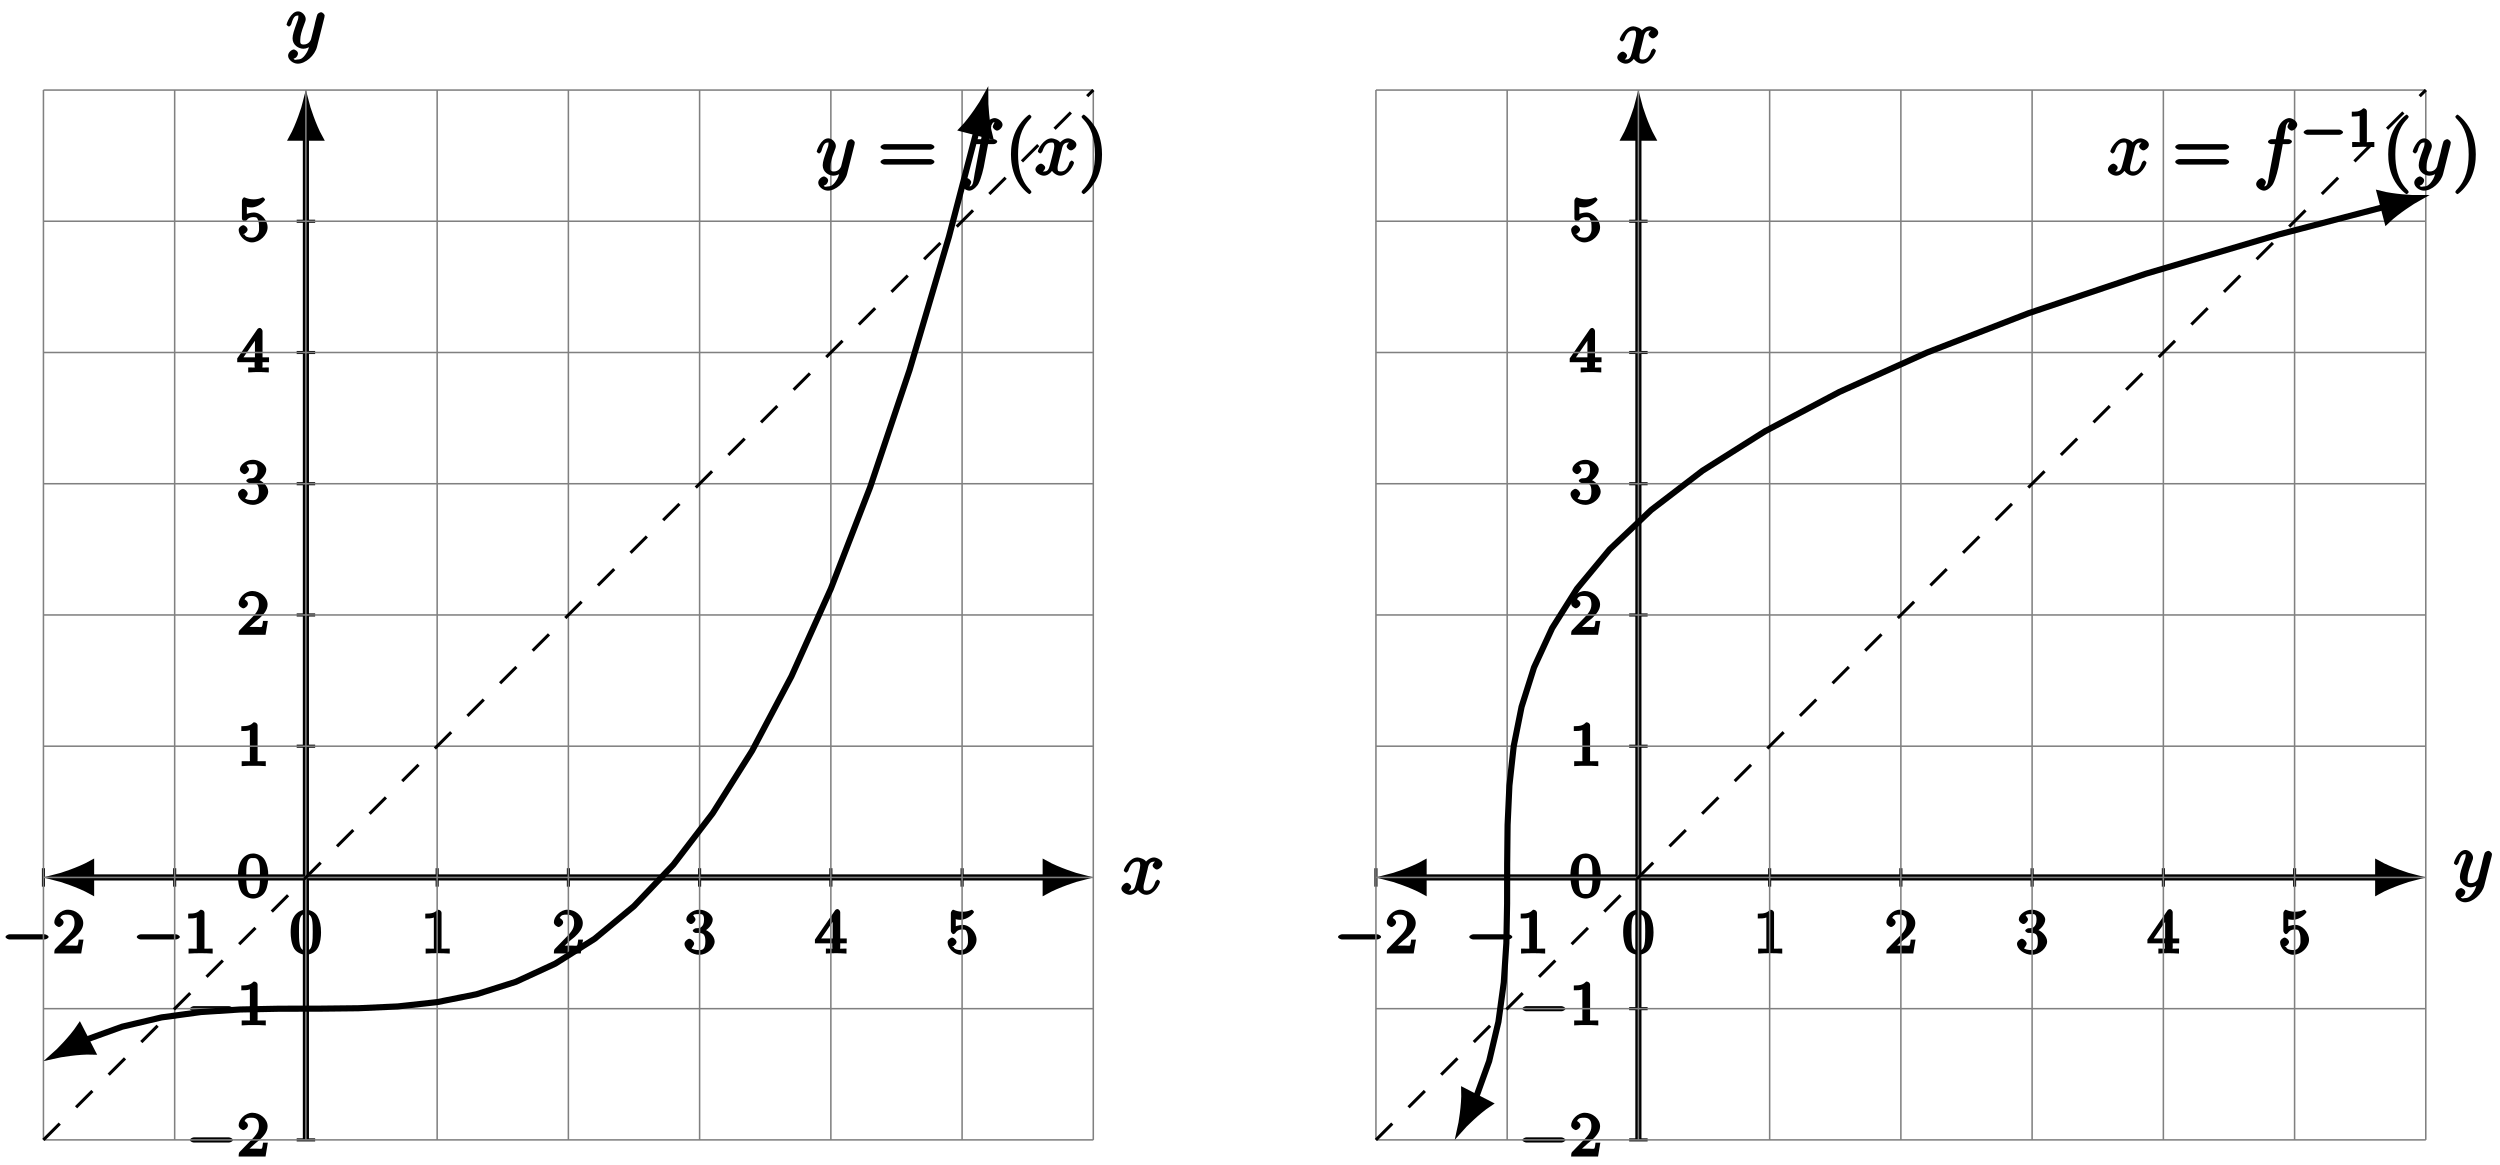 <?xml version="1.0" encoding="UTF-8"?>
<svg xmlns="http://www.w3.org/2000/svg" xmlns:xlink="http://www.w3.org/1999/xlink" width="324pt" height="151pt" viewBox="0 0 324 151" version="1.1">
<defs>
<g>
<symbol overflow="visible" id="glyph0-0">
<path style="stroke:none;" d=""/>
</symbol>
<symbol overflow="visible" id="glyph0-1">
<path style="stroke:none;" d="M 5.562 -1.812 C 5.703 -1.812 6.078 -1.953 6.078 -2.141 C 6.078 -2.328 5.703 -2.484 5.562 -2.484 L 1 -2.484 C 0.875 -2.484 0.5 -2.328 0.5 -2.141 C 0.5 -1.953 0.875 -1.812 1 -1.812 Z M 5.562 -1.812 "/>
</symbol>
<symbol overflow="visible" id="glyph1-0">
<path style="stroke:none;" d=""/>
</symbol>
<symbol overflow="visible" id="glyph1-1">
<path style="stroke:none;" d="M 2.375 -1.688 C 2.5 -1.797 2.844 -2.062 2.969 -2.172 C 3.453 -2.625 3.984 -3.203 3.984 -3.922 C 3.984 -4.875 3 -5.672 2.016 -5.672 C 1.047 -5.672 0.234 -4.75 0.234 -4.047 C 0.234 -3.656 0.734 -3.422 0.844 -3.422 C 1.016 -3.422 1.438 -3.719 1.438 -4.031 C 1.438 -4.438 0.859 -4.625 1.016 -4.625 C 1.172 -5.016 1.531 -5.031 1.922 -5.031 C 2.656 -5.031 2.859 -4.594 2.859 -3.922 C 2.859 -3.094 2.328 -2.609 1.391 -1.656 L 0.375 -0.609 C 0.281 -0.531 0.234 -0.375 0.234 0 L 3.719 0 L 4.016 -1.797 L 3.391 -1.797 C 3.344 -1.453 3.328 -1.172 3.234 -1.031 C 3.188 -0.969 2.719 -1.016 2.594 -1.016 L 1.172 -1.016 L 1.297 -0.703 Z M 2.375 -1.688 "/>
</symbol>
<symbol overflow="visible" id="glyph1-2">
<path style="stroke:none;" d="M 2.688 -5.266 C 2.688 -5.469 2.484 -5.672 2.188 -5.672 C 1.812 -5.297 1.516 -5.156 0.578 -5.156 L 0.578 -4.531 C 0.984 -4.531 1.406 -4.531 1.688 -4.656 L 1.688 -0.844 C 1.688 -0.547 1.844 -0.625 1.094 -0.625 L 0.625 -0.625 L 0.625 0.016 C 1.141 -0.031 1.828 -0.031 2.188 -0.031 C 2.547 -0.031 3.234 -0.031 3.75 0.016 L 3.75 -0.625 L 3.281 -0.625 C 2.531 -0.625 2.688 -0.547 2.688 -0.844 Z M 2.688 -5.266 "/>
</symbol>
<symbol overflow="visible" id="glyph1-3">
<path style="stroke:none;" d="M 4.078 -2.719 C 4.078 -3.578 3.938 -4.219 3.672 -4.734 C 3.328 -5.438 2.547 -5.672 2.109 -5.672 C 1.109 -5.672 0.609 -4.859 0.5 -4.641 L 0.438 -4.516 C 0.156 -3.922 0.141 -3.141 0.141 -2.719 C 0.141 -2.203 0.219 -1.266 0.594 -0.625 C 0.969 -0.047 1.688 0.172 2.109 0.172 C 2.5 0.172 3.312 -0.016 3.703 -0.797 C 4 -1.375 4.078 -2.203 4.078 -2.719 Z M 2.109 -0.422 C 1.844 -0.422 1.469 -0.359 1.312 -1.203 C 1.219 -1.656 1.219 -2.406 1.219 -2.828 C 1.219 -3.375 1.219 -3.922 1.312 -4.359 C 1.469 -5.172 1.906 -5.078 2.109 -5.078 C 2.375 -5.078 2.734 -5.125 2.906 -4.406 C 3 -3.953 3 -3.359 3 -2.828 C 3 -2.344 3 -1.641 2.906 -1.188 C 2.734 -0.344 2.375 -0.422 2.109 -0.422 Z M 2.109 -0.422 "/>
</symbol>
<symbol overflow="visible" id="glyph1-4">
<path style="stroke:none;" d="M 2.016 -2.656 C 2.641 -2.656 2.859 -2.375 2.859 -1.547 C 2.859 -0.547 2.484 -0.438 2.062 -0.438 C 1.625 -0.438 1.141 -0.547 1.078 -0.656 C 1.031 -0.656 1.406 -1.016 1.406 -1.281 C 1.406 -1.531 1.047 -1.906 0.781 -1.906 C 0.578 -1.906 0.156 -1.578 0.156 -1.266 C 0.156 -0.516 1.156 0.172 2.078 0.172 C 3.125 0.172 4.062 -0.75 4.062 -1.547 C 4.062 -2.203 3.344 -3 2.531 -3.172 L 2.531 -2.812 C 3.156 -3.031 3.812 -3.75 3.812 -4.391 C 3.812 -5.031 2.922 -5.672 2.094 -5.672 C 1.234 -5.672 0.391 -5.016 0.391 -4.422 C 0.391 -4.125 0.781 -3.812 1 -3.812 C 1.25 -3.812 1.578 -4.172 1.578 -4.406 C 1.578 -4.688 1.141 -4.984 1.328 -4.984 C 1.438 -5.125 1.922 -5.094 2.062 -5.094 C 2.266 -5.094 2.688 -5.219 2.688 -4.391 C 2.688 -3.828 2.516 -3.625 2.406 -3.5 C 2.156 -3.25 2.109 -3.297 1.625 -3.266 C 1.469 -3.25 1.219 -3.062 1.219 -2.953 C 1.219 -2.844 1.484 -2.656 1.625 -2.656 Z M 2.016 -2.656 "/>
</symbol>
<symbol overflow="visible" id="glyph1-5">
<path style="stroke:none;" d="M 3.328 -5.344 C 3.328 -5.5 3.141 -5.75 2.969 -5.75 C 2.875 -5.75 2.719 -5.688 2.641 -5.562 L 0.047 -1.797 L 0.047 -1.312 L 2.297 -1.312 L 2.297 -0.828 C 2.297 -0.531 2.469 -0.625 1.844 -0.625 L 1.469 -0.625 L 1.469 0.016 C 2.344 -0.031 2.359 -0.031 2.812 -0.031 C 3.266 -0.031 3.281 -0.031 4.141 0.016 L 4.141 -0.625 L 3.781 -0.625 C 3.156 -0.625 3.328 -0.531 3.328 -0.828 L 3.328 -1.312 L 4.172 -1.312 L 4.172 -1.938 L 3.328 -1.938 Z M 2.344 -4.688 L 2.344 -1.938 L 0.859 -1.938 L 2.672 -4.562 Z M 2.344 -4.688 "/>
</symbol>
<symbol overflow="visible" id="glyph1-6">
<path style="stroke:none;" d="M 1.109 -4.484 C 1.219 -4.453 1.531 -4.359 1.875 -4.359 C 2.875 -4.359 3.656 -5.25 3.656 -5.375 C 3.656 -5.453 3.422 -5.672 3.375 -5.672 C 3.359 -5.672 3.219 -5.609 3.172 -5.594 C 2.969 -5.5 2.594 -5.406 2.172 -5.406 C 1.703 -5.406 1.312 -5.531 1.125 -5.609 C 1.109 -5.609 0.969 -5.672 0.953 -5.672 C 0.859 -5.672 0.656 -5.391 0.656 -5.25 L 0.656 -2.922 C 0.656 -2.766 0.859 -2.5 0.984 -2.5 C 1.047 -2.5 1.188 -2.578 1.234 -2.641 C 1.328 -2.766 1.5 -3.109 2.188 -3.109 C 2.625 -3.109 2.656 -2.938 2.719 -2.781 C 2.859 -2.5 2.875 -2.125 2.875 -1.812 C 2.875 -1.516 2.922 -1.219 2.703 -0.875 C 2.547 -0.625 2.359 -0.438 1.938 -0.438 C 1.422 -0.438 1.094 -0.578 1.016 -0.828 C 0.75 -0.906 0.812 -0.906 0.812 -0.906 C 1.031 -0.906 1.391 -1.234 1.391 -1.484 C 1.391 -1.781 0.984 -2.062 0.828 -2.062 C 0.672 -2.062 0.234 -1.797 0.234 -1.453 C 0.234 -0.734 1.047 0.172 1.953 0.172 C 2.953 0.172 3.984 -0.781 3.984 -1.781 C 3.984 -2.703 3.125 -3.703 2.188 -3.703 C 1.797 -3.703 1.281 -3.516 1.297 -3.531 L 1.297 -4.422 Z M 1.109 -4.484 "/>
</symbol>
<symbol overflow="visible" id="glyph2-0">
<path style="stroke:none;" d=""/>
</symbol>
<symbol overflow="visible" id="glyph2-1">
<path style="stroke:none;" d="M 3.5 -3.172 C 3.562 -3.422 3.625 -4.188 4.312 -4.188 C 4.359 -4.188 4.469 -4.234 4.688 -4.109 L 4.812 -4.391 C 4.531 -4.344 4.156 -3.922 4.156 -3.672 C 4.156 -3.516 4.453 -3.172 4.719 -3.172 C 4.938 -3.172 5.422 -3.516 5.422 -3.906 C 5.422 -4.422 4.672 -4.734 4.328 -4.734 C 3.75 -4.734 3.266 -4.156 3.297 -4.203 C 3.203 -4.469 2.5 -4.734 2.203 -4.734 C 1.172 -4.734 0.422 -3.281 0.422 -3.031 C 0.422 -2.938 0.703 -2.766 0.719 -2.766 C 0.797 -2.766 1 -2.953 1.016 -3.047 C 1.359 -4.094 1.844 -4.188 2.188 -4.188 C 2.375 -4.188 2.547 -4.25 2.547 -3.672 C 2.547 -3.375 2.375 -2.703 2 -1.312 C 1.844 -0.688 1.672 -0.438 1.234 -0.438 C 1.172 -0.438 1.062 -0.391 0.859 -0.516 L 0.734 -0.234 C 0.984 -0.297 1.375 -0.656 1.375 -0.938 C 1.375 -1.203 0.984 -1.453 0.844 -1.453 C 0.531 -1.453 0.109 -1.031 0.109 -0.703 C 0.109 -0.25 0.781 0.109 1.219 0.109 C 1.891 0.109 2.359 -0.641 2.391 -0.703 L 2.094 -0.812 C 2.219 -0.438 2.75 0.109 3.344 0.109 C 4.375 0.109 5.109 -1.328 5.109 -1.578 C 5.109 -1.688 4.859 -1.859 4.828 -1.859 C 4.734 -1.859 4.531 -1.641 4.516 -1.578 C 4.188 -0.516 3.688 -0.438 3.375 -0.438 C 2.984 -0.438 2.984 -0.594 2.984 -0.922 C 2.984 -1.141 3.047 -1.359 3.156 -1.797 Z M 3.5 -3.172 "/>
</symbol>
<symbol overflow="visible" id="glyph2-2">
<path style="stroke:none;" d="M 5.016 -3.953 C 5.047 -4.094 5.047 -4.109 5.047 -4.188 C 5.047 -4.359 4.75 -4.625 4.594 -4.625 C 4.5 -4.625 4.203 -4.516 4.109 -4.344 C 4.047 -4.203 3.969 -3.891 3.922 -3.703 C 3.859 -3.453 3.781 -3.188 3.734 -2.906 L 3.281 -1.109 C 3.234 -0.969 2.984 -0.438 2.328 -0.438 C 1.828 -0.438 1.891 -0.703 1.891 -1.078 C 1.891 -1.531 2.047 -2.156 2.391 -3.031 C 2.547 -3.438 2.594 -3.547 2.594 -3.75 C 2.594 -4.203 2.109 -4.734 1.609 -4.734 C 0.656 -4.734 0.109 -3.125 0.109 -3.031 C 0.109 -2.938 0.391 -2.766 0.406 -2.766 C 0.516 -2.766 0.688 -2.953 0.734 -3.109 C 1 -4.047 1.234 -4.188 1.578 -4.188 C 1.656 -4.188 1.641 -4.344 1.641 -4.031 C 1.641 -3.781 1.547 -3.516 1.469 -3.328 C 1.078 -2.266 0.891 -1.703 0.891 -1.234 C 0.891 -0.344 1.703 0.109 2.297 0.109 C 2.688 0.109 3.141 -0.109 3.422 -0.391 L 3.125 -0.5 C 2.984 0.016 2.922 0.391 2.516 0.922 C 2.266 1.25 2.016 1.5 1.562 1.5 C 1.422 1.5 1.141 1.641 1.031 1.406 C 0.953 1.406 1.203 1.359 1.344 1.234 C 1.453 1.141 1.594 0.906 1.594 0.719 C 1.594 0.406 1.156 0.203 1.062 0.203 C 0.828 0.203 0.312 0.531 0.312 1.016 C 0.312 1.516 0.938 2.047 1.562 2.047 C 2.578 2.047 3.781 0.984 4.062 -0.156 Z M 5.016 -3.953 "/>
</symbol>
<symbol overflow="visible" id="glyph2-3">
<path style="stroke:none;" d="M 3.656 -3.984 L 4.516 -3.984 C 4.719 -3.984 4.984 -4.141 4.984 -4.344 C 4.984 -4.453 4.719 -4.625 4.547 -4.625 L 3.922 -4.625 L 4.094 -5.594 C 4.141 -5.797 4.234 -6.406 4.203 -6.359 C 4.422 -6.812 4.422 -6.812 4.641 -6.812 C 4.672 -6.812 4.812 -6.859 4.734 -6.922 C 4.688 -6.922 4.406 -6.406 4.406 -6.25 C 4.406 -6.016 4.766 -5.734 4.953 -5.734 C 5.219 -5.734 5.672 -6.125 5.672 -6.5 C 5.672 -6.953 5.047 -7.359 4.641 -7.359 C 4.297 -7.359 3.484 -7.016 3.188 -6.016 C 3.125 -5.812 3.094 -5.719 2.891 -4.625 L 2.359 -4.625 C 2.156 -4.625 1.875 -4.453 1.875 -4.266 C 1.875 -4.141 2.141 -3.984 2.328 -3.984 L 2.781 -3.984 L 2.062 -0.203 C 1.891 0.75 1.891 1.5 1.375 1.5 C 1.328 1.5 1.203 1.547 1.281 1.625 C 1.359 1.609 1.609 1.094 1.609 0.953 C 1.609 0.719 1.266 0.422 1.078 0.422 C 0.812 0.422 0.344 0.812 0.344 1.203 C 0.344 1.641 0.969 2.047 1.375 2.047 C 1.922 2.047 2.5 1.297 2.547 1.156 C 2.938 0.406 3.219 -0.922 3.234 -0.984 L 3.797 -3.984 Z M 3.656 -3.984 "/>
</symbol>
<symbol overflow="visible" id="glyph3-0">
<path style="stroke:none;" d=""/>
</symbol>
<symbol overflow="visible" id="glyph3-1">
<path style="stroke:none;" d="M 6.844 -3.266 C 7 -3.266 7.359 -3.422 7.359 -3.625 C 7.359 -3.812 7 -3.984 6.859 -3.984 L 0.891 -3.984 C 0.75 -3.984 0.375 -3.812 0.375 -3.625 C 0.375 -3.422 0.75 -3.266 0.891 -3.266 Z M 6.859 -1.328 C 7 -1.328 7.359 -1.484 7.359 -1.688 C 7.359 -1.891 7 -2.047 6.844 -2.047 L 0.891 -2.047 C 0.75 -2.047 0.375 -1.891 0.375 -1.688 C 0.375 -1.484 0.75 -1.328 0.891 -1.328 Z M 6.859 -1.328 "/>
</symbol>
<symbol overflow="visible" id="glyph3-2">
<path style="stroke:none;" d="M 3.469 2.234 C 3.469 2.203 3.422 2.062 3.25 1.891 C 2 0.641 1.734 -1.125 1.734 -2.656 C 1.734 -4.391 2.062 -6.016 3.297 -7.25 C 3.422 -7.375 3.469 -7.5 3.469 -7.531 C 3.469 -7.609 3.266 -7.812 3.203 -7.812 C 3.094 -7.812 2.031 -6.953 1.438 -5.688 C 0.922 -4.594 0.812 -3.484 0.812 -2.656 C 0.812 -1.875 0.922 -0.672 1.469 0.453 C 2.062 1.688 3.094 2.5 3.203 2.5 C 3.266 2.5 3.469 2.297 3.469 2.234 Z M 3.469 2.234 "/>
</symbol>
<symbol overflow="visible" id="glyph3-3">
<path style="stroke:none;" d="M 3.047 -2.656 C 3.047 -3.422 2.938 -4.641 2.391 -5.766 C 1.797 -6.984 0.766 -7.812 0.672 -7.812 C 0.609 -7.812 0.391 -7.594 0.391 -7.531 C 0.391 -7.5 0.438 -7.375 0.625 -7.203 C 1.609 -6.203 2.125 -4.734 2.125 -2.656 C 2.125 -0.953 1.797 0.688 0.562 1.938 C 0.438 2.062 0.391 2.203 0.391 2.234 C 0.391 2.297 0.609 2.5 0.672 2.5 C 0.766 2.5 1.828 1.656 2.422 0.391 C 2.938 -0.703 3.047 -1.812 3.047 -2.656 Z M 3.047 -2.656 "/>
</symbol>
<symbol overflow="visible" id="glyph4-0">
<path style="stroke:none;" d=""/>
</symbol>
<symbol overflow="visible" id="glyph4-1">
<path style="stroke:none;" d="M 5.188 -1.578 C 5.297 -1.578 5.656 -1.734 5.656 -1.906 C 5.656 -2.078 5.297 -2.25 5.188 -2.25 L 1.031 -2.25 C 0.922 -2.25 0.547 -2.078 0.547 -1.906 C 0.547 -1.734 0.906 -1.578 1.031 -1.578 Z M 5.188 -1.578 "/>
</symbol>
<symbol overflow="visible" id="glyph5-0">
<path style="stroke:none;" d=""/>
</symbol>
<symbol overflow="visible" id="glyph5-1">
<path style="stroke:none;" d="M 2.516 -4.625 C 2.516 -4.812 2.328 -5.016 2.047 -5.016 C 1.547 -4.516 1.047 -4.578 0.562 -4.578 L 0.562 -3.938 C 0.922 -3.938 1.516 -3.984 1.578 -4.016 L 1.578 -0.766 C 1.578 -0.531 1.766 -0.641 1.078 -0.641 L 0.609 -0.641 L 0.609 0.016 C 0.938 0 1.797 -0.031 2.047 -0.031 C 2.266 -0.031 3.141 0 3.484 0.016 L 3.484 -0.641 L 3.031 -0.641 C 2.328 -0.641 2.516 -0.531 2.516 -0.766 Z M 2.516 -4.625 "/>
</symbol>
</g>
</defs>
<g id="surface1">
<path style="fill:none;stroke-width:0.399;stroke-linecap:butt;stroke-linejoin:miter;stroke:rgb(0%,0%,0%);stroke-opacity:1;stroke-miterlimit:10;" d="M -34.016 1.195 L -34.016 -1.195 " transform="matrix(1,0,0,-1,39.646,113.715)"/>
<g style="fill:rgb(0%,0%,0%);fill-opacity:1;">
  <use xlink:href="#glyph0-1" x="0.217" y="123.567"/>
</g>
<g style="fill:rgb(0%,0%,0%);fill-opacity:1;">
  <use xlink:href="#glyph1-1" x="6.804" y="123.567"/>
</g>
<path style="fill:none;stroke-width:0.399;stroke-linecap:butt;stroke-linejoin:miter;stroke:rgb(0%,0%,0%);stroke-opacity:1;stroke-miterlimit:10;" d="M -17.009 1.195 L -17.009 -1.195 " transform="matrix(1,0,0,-1,39.646,113.715)"/>
<g style="fill:rgb(0%,0%,0%);fill-opacity:1;">
  <use xlink:href="#glyph0-1" x="17.226" y="123.567"/>
</g>
<g style="fill:rgb(0%,0%,0%);fill-opacity:1;">
  <use xlink:href="#glyph1-2" x="23.812" y="123.567"/>
</g>
<path style="fill:none;stroke-width:0.399;stroke-linecap:butt;stroke-linejoin:miter;stroke:rgb(0%,0%,0%);stroke-opacity:1;stroke-miterlimit:10;" d="M -0.002 1.195 L -0.002 -1.195 " transform="matrix(1,0,0,-1,39.646,113.715)"/>
<g style="fill:rgb(0%,0%,0%);fill-opacity:1;">
  <use xlink:href="#glyph1-3" x="37.529" y="123.567"/>
</g>
<path style="fill:none;stroke-width:0.399;stroke-linecap:butt;stroke-linejoin:miter;stroke:rgb(0%,0%,0%);stroke-opacity:1;stroke-miterlimit:10;" d="M 17.009 1.195 L 17.009 -1.195 " transform="matrix(1,0,0,-1,39.646,113.715)"/>
<g style="fill:rgb(0%,0%,0%);fill-opacity:1;">
  <use xlink:href="#glyph1-2" x="54.538" y="123.567"/>
</g>
<path style="fill:none;stroke-width:0.399;stroke-linecap:butt;stroke-linejoin:miter;stroke:rgb(0%,0%,0%);stroke-opacity:1;stroke-miterlimit:10;" d="M 34.016 1.195 L 34.016 -1.195 " transform="matrix(1,0,0,-1,39.646,113.715)"/>
<g style="fill:rgb(0%,0%,0%);fill-opacity:1;">
  <use xlink:href="#glyph1-1" x="71.547" y="123.567"/>
</g>
<path style="fill:none;stroke-width:0.399;stroke-linecap:butt;stroke-linejoin:miter;stroke:rgb(0%,0%,0%);stroke-opacity:1;stroke-miterlimit:10;" d="M 51.023 1.195 L 51.023 -1.195 " transform="matrix(1,0,0,-1,39.646,113.715)"/>
<g style="fill:rgb(0%,0%,0%);fill-opacity:1;">
  <use xlink:href="#glyph1-4" x="88.557" y="123.567"/>
</g>
<path style="fill:none;stroke-width:0.399;stroke-linecap:butt;stroke-linejoin:miter;stroke:rgb(0%,0%,0%);stroke-opacity:1;stroke-miterlimit:10;" d="M 68.034 1.195 L 68.034 -1.195 " transform="matrix(1,0,0,-1,39.646,113.715)"/>
<g style="fill:rgb(0%,0%,0%);fill-opacity:1;">
  <use xlink:href="#glyph1-5" x="105.566" y="123.567"/>
</g>
<path style="fill:none;stroke-width:0.399;stroke-linecap:butt;stroke-linejoin:miter;stroke:rgb(0%,0%,0%);stroke-opacity:1;stroke-miterlimit:10;" d="M 85.041 1.195 L 85.041 -1.195 " transform="matrix(1,0,0,-1,39.646,113.715)"/>
<g style="fill:rgb(0%,0%,0%);fill-opacity:1;">
  <use xlink:href="#glyph1-6" x="122.574" y="123.567"/>
</g>
<path style="fill:none;stroke-width:0.399;stroke-linecap:butt;stroke-linejoin:miter;stroke:rgb(0%,0%,0%);stroke-opacity:1;stroke-miterlimit:10;" d="M 1.197 -34.015 L -1.197 -34.015 " transform="matrix(1,0,0,-1,39.646,113.715)"/>
<g style="fill:rgb(0%,0%,0%);fill-opacity:1;">
  <use xlink:href="#glyph0-1" x="24.11" y="149.885"/>
</g>
<g style="fill:rgb(0%,0%,0%);fill-opacity:1;">
  <use xlink:href="#glyph1-1" x="30.696" y="149.885"/>
</g>
<path style="fill:none;stroke-width:0.399;stroke-linecap:butt;stroke-linejoin:miter;stroke:rgb(0%,0%,0%);stroke-opacity:1;stroke-miterlimit:10;" d="M 1.197 -17.008 L -1.197 -17.008 " transform="matrix(1,0,0,-1,39.646,113.715)"/>
<g style="fill:rgb(0%,0%,0%);fill-opacity:1;">
  <use xlink:href="#glyph0-1" x="24.11" y="132.876"/>
</g>
<g style="fill:rgb(0%,0%,0%);fill-opacity:1;">
  <use xlink:href="#glyph1-2" x="30.696" y="132.876"/>
</g>
<path style="fill:none;stroke-width:0.399;stroke-linecap:butt;stroke-linejoin:miter;stroke:rgb(0%,0%,0%);stroke-opacity:1;stroke-miterlimit:10;" d="M 1.197 0 L -1.197 0 " transform="matrix(1,0,0,-1,39.646,113.715)"/>
<g style="fill:rgb(0%,0%,0%);fill-opacity:1;">
  <use xlink:href="#glyph1-3" x="30.696" y="116.283"/>
</g>
<path style="fill:none;stroke-width:0.399;stroke-linecap:butt;stroke-linejoin:miter;stroke:rgb(0%,0%,0%);stroke-opacity:1;stroke-miterlimit:10;" d="M 1.197 17.008 L -1.197 17.008 " transform="matrix(1,0,0,-1,39.646,113.715)"/>
<g style="fill:rgb(0%,0%,0%);fill-opacity:1;">
  <use xlink:href="#glyph1-2" x="30.696" y="99.275"/>
</g>
<path style="fill:none;stroke-width:0.399;stroke-linecap:butt;stroke-linejoin:miter;stroke:rgb(0%,0%,0%);stroke-opacity:1;stroke-miterlimit:10;" d="M 1.197 34.016 L -1.197 34.016 " transform="matrix(1,0,0,-1,39.646,113.715)"/>
<g style="fill:rgb(0%,0%,0%);fill-opacity:1;">
  <use xlink:href="#glyph1-1" x="30.696" y="82.267"/>
</g>
<path style="fill:none;stroke-width:0.399;stroke-linecap:butt;stroke-linejoin:miter;stroke:rgb(0%,0%,0%);stroke-opacity:1;stroke-miterlimit:10;" d="M 1.197 51.024 L -1.197 51.024 " transform="matrix(1,0,0,-1,39.646,113.715)"/>
<g style="fill:rgb(0%,0%,0%);fill-opacity:1;">
  <use xlink:href="#glyph1-4" x="30.696" y="65.258"/>
</g>
<path style="fill:none;stroke-width:0.399;stroke-linecap:butt;stroke-linejoin:miter;stroke:rgb(0%,0%,0%);stroke-opacity:1;stroke-miterlimit:10;" d="M 1.197 68.031 L -1.197 68.031 " transform="matrix(1,0,0,-1,39.646,113.715)"/>
<g style="fill:rgb(0%,0%,0%);fill-opacity:1;">
  <use xlink:href="#glyph1-5" x="30.696" y="48.25"/>
</g>
<path style="fill:none;stroke-width:0.399;stroke-linecap:butt;stroke-linejoin:miter;stroke:rgb(0%,0%,0%);stroke-opacity:1;stroke-miterlimit:10;" d="M 1.197 85.043 L -1.197 85.043 " transform="matrix(1,0,0,-1,39.646,113.715)"/>
<g style="fill:rgb(0%,0%,0%);fill-opacity:1;">
  <use xlink:href="#glyph1-6" x="30.696" y="31.242"/>
</g>
<path style="fill:none;stroke-width:0.797;stroke-linecap:butt;stroke-linejoin:miter;stroke:rgb(0%,0%,0%);stroke-opacity:1;stroke-miterlimit:10;" d="M -27.84 0 L 95.872 0 " transform="matrix(1,0,0,-1,39.646,113.715)"/>
<path style="fill-rule:nonzero;fill:rgb(0%,0%,0%);fill-opacity:1;stroke-width:0.797;stroke-linecap:butt;stroke-linejoin:miter;stroke:rgb(0%,0%,0%);stroke-opacity:1;stroke-miterlimit:10;" d="M 4.536 -0 C 3.977 0.137 1.528 0.922 0.001 1.773 L 0.001 -1.774 C 1.528 -0.922 3.977 -0.137 4.536 -0 Z M 4.536 -0 " transform="matrix(-1,0,0,1,11.805,113.715)"/>
<path style="fill-rule:nonzero;fill:rgb(0%,0%,0%);fill-opacity:1;stroke-width:0.797;stroke-linecap:butt;stroke-linejoin:miter;stroke:rgb(0%,0%,0%);stroke-opacity:1;stroke-miterlimit:10;" d="M 4.535 0 C 3.976 0.137 1.531 0.922 -0 1.774 L -0 -1.773 C 1.531 -0.922 3.976 -0.137 4.535 0 Z M 4.535 0 " transform="matrix(1,0,0,-1,135.524,113.715)"/>
<path style="fill:none;stroke-width:0.797;stroke-linecap:butt;stroke-linejoin:miter;stroke:rgb(0%,0%,0%);stroke-opacity:1;stroke-miterlimit:10;" d="M -0.002 -34.015 L -0.002 95.871 " transform="matrix(1,0,0,-1,39.646,113.715)"/>
<path style="fill-rule:nonzero;fill:rgb(0%,0%,0%);fill-opacity:1;stroke-width:0.797;stroke-linecap:butt;stroke-linejoin:miter;stroke:rgb(0%,0%,0%);stroke-opacity:1;stroke-miterlimit:10;" d="M 4.534 0.002 C 3.975 0.138 1.53 0.92 -0.001 1.771 L -0.001 -1.772 C 1.53 -0.92 3.975 -0.139 4.534 0.002 Z M 4.534 0.002 " transform="matrix(0,-1,-1,0,39.646,17.842)"/>
<path style="fill:none;stroke-width:0.199;stroke-linecap:butt;stroke-linejoin:miter;stroke:rgb(50%,50%,50%);stroke-opacity:1;stroke-miterlimit:10;" d="M -34.016 -34.015 L 102.048 -34.015 M -34.016 -17.008 L 102.048 -17.008 M -34.016 0 L 102.048 0 M -34.016 17.008 L 102.048 17.008 M -34.016 34.016 L 102.048 34.016 M -34.016 51.024 L 102.048 51.024 M -34.016 68.031 L 102.048 68.031 M -34.016 85.043 L 102.048 85.043 M -34.016 102.043 L 102.048 102.043 M -34.016 -34.015 L -34.016 102.051 M -17.009 -34.015 L -17.009 102.051 M -0.002 -34.015 L -0.002 102.051 M 17.009 -34.015 L 17.009 102.051 M 34.016 -34.015 L 34.016 102.051 M 51.023 -34.015 L 51.023 102.051 M 68.034 -34.015 L 68.034 102.051 M 85.041 -34.015 L 85.041 102.051 M 102.044 -34.015 L 102.044 102.051 " transform="matrix(1,0,0,-1,39.646,113.715)"/>
<g style="fill:rgb(0%,0%,0%);fill-opacity:1;">
  <use xlink:href="#glyph2-1" x="145.221" y="115.86"/>
</g>
<g style="fill:rgb(0%,0%,0%);fill-opacity:1;">
  <use xlink:href="#glyph2-2" x="37.025" y="6.208"/>
</g>
<g style="fill:rgb(0%,0%,0%);fill-opacity:1;">
  <use xlink:href="#glyph2-2" x="105.732" y="22.663"/>
</g>
<g style="fill:rgb(0%,0%,0%);fill-opacity:1;">
  <use xlink:href="#glyph3-1" x="113.741" y="22.663"/>
</g>
<g style="fill:rgb(0%,0%,0%);fill-opacity:1;">
  <use xlink:href="#glyph2-3" x="124.258" y="22.663"/>
</g>
<g style="fill:rgb(0%,0%,0%);fill-opacity:1;">
  <use xlink:href="#glyph3-2" x="130.208" y="22.663"/>
</g>
<g style="fill:rgb(0%,0%,0%);fill-opacity:1;">
  <use xlink:href="#glyph2-1" x="134.082" y="22.663"/>
</g>
<g style="fill:rgb(0%,0%,0%);fill-opacity:1;">
  <use xlink:href="#glyph3-3" x="139.776" y="22.663"/>
</g>
<path style="fill:none;stroke-width:0.797;stroke-linecap:butt;stroke-linejoin:miter;stroke:rgb(0%,0%,0%);stroke-opacity:1;stroke-miterlimit:10;" d="M -28.524 -20.984 L -28.914 -21.187 L -23.813 -19.344 L -18.708 -18.14 L -13.607 -17.445 L -8.505 -17.113 L -3.404 -17.015 L 1.701 -17.008 L 6.803 -16.953 L 11.904 -16.719 L 17.005 -16.16 L 22.107 -15.14 L 27.212 -13.527 L 32.313 -11.176 L 37.414 -7.957 L 42.516 -3.723 L 47.621 1.656 L 52.722 8.32 L 57.823 16.41 L 62.925 26.063 L 68.03 37.41 L 73.131 50.594 L 78.233 65.754 L 83.334 83.028 L 86.877 96.574 " transform="matrix(1,0,0,-1,39.646,113.715)"/>
<path style="fill-rule:nonzero;fill:rgb(0%,0%,0%);fill-opacity:1;stroke-width:0.797;stroke-linecap:butt;stroke-linejoin:miter;stroke:rgb(0%,0%,0%);stroke-opacity:1;stroke-miterlimit:10;" d="M 4.532 -0.001 C 3.977 0.14 1.531 0.919 0.002 1.772 L 0.001 -1.773 C 1.529 -0.921 3.979 -0.138 4.532 -0.001 Z M 4.532 -0.001 " transform="matrix(-0.889,0.458,0.458,0.889,11.121,134.701)"/>
<path style="fill-rule:nonzero;fill:rgb(0%,0%,0%);fill-opacity:1;stroke-width:0.797;stroke-linecap:butt;stroke-linejoin:miter;stroke:rgb(0%,0%,0%);stroke-opacity:1;stroke-miterlimit:10;" d="M 4.535 0.002 C 3.978 0.139 1.529 0.92 -0.002 1.772 L -0 -1.773 C 1.53 -0.921 3.978 -0.14 4.535 0.002 Z M 4.535 0.002 " transform="matrix(0.253,-0.967,-0.968,-0.253,126.527,17.142)"/>
<path style="fill:none;stroke-width:0.399;stroke-linecap:butt;stroke-linejoin:miter;stroke:rgb(0%,0%,0%);stroke-opacity:1;stroke-dasharray:2.989,2.989;stroke-miterlimit:10;" d="M -34.016 -34.015 L -28.348 -28.348 L -22.676 -22.68 L -17.009 -17.008 L -11.341 -11.34 L -5.669 -5.672 L -0.002 0 L 5.67 5.668 L 11.338 11.34 L 17.009 17.008 L 22.677 22.676 L 28.344 28.348 L 34.016 34.016 L 51.023 51.024 L 56.695 56.692 L 62.362 62.363 L 68.03 68.031 L 73.702 73.699 L 79.369 79.371 L 85.041 85.039 L 90.709 90.707 L 96.376 96.379 L 102.048 102.047 " transform="matrix(1,0,0,-1,39.646,113.715)"/>
<path style="fill:none;stroke-width:0.399;stroke-linecap:butt;stroke-linejoin:miter;stroke:rgb(0%,0%,0%);stroke-opacity:1;stroke-miterlimit:10;" d="M -34.015 1.195 L -34.015 -1.195 " transform="matrix(1,0,0,-1,212.337,113.715)"/>
<g style="fill:rgb(0%,0%,0%);fill-opacity:1;">
  <use xlink:href="#glyph0-1" x="172.908" y="123.567"/>
</g>
<g style="fill:rgb(0%,0%,0%);fill-opacity:1;">
  <use xlink:href="#glyph1-1" x="179.495" y="123.567"/>
</g>
<path style="fill:none;stroke-width:0.399;stroke-linecap:butt;stroke-linejoin:miter;stroke:rgb(0%,0%,0%);stroke-opacity:1;stroke-miterlimit:10;" d="M -17.008 1.195 L -17.008 -1.195 " transform="matrix(1,0,0,-1,212.337,113.715)"/>
<g style="fill:rgb(0%,0%,0%);fill-opacity:1;">
  <use xlink:href="#glyph0-1" x="189.917" y="123.567"/>
</g>
<g style="fill:rgb(0%,0%,0%);fill-opacity:1;">
  <use xlink:href="#glyph1-2" x="196.504" y="123.567"/>
</g>
<path style="fill:none;stroke-width:0.399;stroke-linecap:butt;stroke-linejoin:miter;stroke:rgb(0%,0%,0%);stroke-opacity:1;stroke-miterlimit:10;" d="M -0.001 1.195 L -0.001 -1.195 " transform="matrix(1,0,0,-1,212.337,113.715)"/>
<g style="fill:rgb(0%,0%,0%);fill-opacity:1;">
  <use xlink:href="#glyph1-3" x="210.22" y="123.567"/>
</g>
<path style="fill:none;stroke-width:0.399;stroke-linecap:butt;stroke-linejoin:miter;stroke:rgb(0%,0%,0%);stroke-opacity:1;stroke-miterlimit:10;" d="M 17.01 1.195 L 17.01 -1.195 " transform="matrix(1,0,0,-1,212.337,113.715)"/>
<g style="fill:rgb(0%,0%,0%);fill-opacity:1;">
  <use xlink:href="#glyph1-2" x="227.229" y="123.567"/>
</g>
<path style="fill:none;stroke-width:0.399;stroke-linecap:butt;stroke-linejoin:miter;stroke:rgb(0%,0%,0%);stroke-opacity:1;stroke-miterlimit:10;" d="M 34.017 1.195 L 34.017 -1.195 " transform="matrix(1,0,0,-1,212.337,113.715)"/>
<g style="fill:rgb(0%,0%,0%);fill-opacity:1;">
  <use xlink:href="#glyph1-1" x="244.238" y="123.567"/>
</g>
<path style="fill:none;stroke-width:0.399;stroke-linecap:butt;stroke-linejoin:miter;stroke:rgb(0%,0%,0%);stroke-opacity:1;stroke-miterlimit:10;" d="M 51.024 1.195 L 51.024 -1.195 " transform="matrix(1,0,0,-1,212.337,113.715)"/>
<g style="fill:rgb(0%,0%,0%);fill-opacity:1;">
  <use xlink:href="#glyph1-4" x="261.247" y="123.567"/>
</g>
<path style="fill:none;stroke-width:0.399;stroke-linecap:butt;stroke-linejoin:miter;stroke:rgb(0%,0%,0%);stroke-opacity:1;stroke-miterlimit:10;" d="M 68.035 1.195 L 68.035 -1.195 " transform="matrix(1,0,0,-1,212.337,113.715)"/>
<g style="fill:rgb(0%,0%,0%);fill-opacity:1;">
  <use xlink:href="#glyph1-5" x="278.256" y="123.567"/>
</g>
<path style="fill:none;stroke-width:0.399;stroke-linecap:butt;stroke-linejoin:miter;stroke:rgb(0%,0%,0%);stroke-opacity:1;stroke-miterlimit:10;" d="M 85.042 1.195 L 85.042 -1.195 " transform="matrix(1,0,0,-1,212.337,113.715)"/>
<g style="fill:rgb(0%,0%,0%);fill-opacity:1;">
  <use xlink:href="#glyph1-6" x="295.265" y="123.567"/>
</g>
<path style="fill:none;stroke-width:0.399;stroke-linecap:butt;stroke-linejoin:miter;stroke:rgb(0%,0%,0%);stroke-opacity:1;stroke-miterlimit:10;" d="M 1.194 -34.015 L -1.196 -34.015 " transform="matrix(1,0,0,-1,212.337,113.715)"/>
<g style="fill:rgb(0%,0%,0%);fill-opacity:1;">
  <use xlink:href="#glyph0-1" x="196.8" y="149.885"/>
</g>
<g style="fill:rgb(0%,0%,0%);fill-opacity:1;">
  <use xlink:href="#glyph1-1" x="203.387" y="149.885"/>
</g>
<path style="fill:none;stroke-width:0.399;stroke-linecap:butt;stroke-linejoin:miter;stroke:rgb(0%,0%,0%);stroke-opacity:1;stroke-miterlimit:10;" d="M 1.194 -17.008 L -1.196 -17.008 " transform="matrix(1,0,0,-1,212.337,113.715)"/>
<g style="fill:rgb(0%,0%,0%);fill-opacity:1;">
  <use xlink:href="#glyph0-1" x="196.8" y="132.876"/>
</g>
<g style="fill:rgb(0%,0%,0%);fill-opacity:1;">
  <use xlink:href="#glyph1-2" x="203.387" y="132.876"/>
</g>
<path style="fill:none;stroke-width:0.399;stroke-linecap:butt;stroke-linejoin:miter;stroke:rgb(0%,0%,0%);stroke-opacity:1;stroke-miterlimit:10;" d="M 1.194 0 L -1.196 0 " transform="matrix(1,0,0,-1,212.337,113.715)"/>
<g style="fill:rgb(0%,0%,0%);fill-opacity:1;">
  <use xlink:href="#glyph1-3" x="203.386" y="116.283"/>
</g>
<path style="fill:none;stroke-width:0.399;stroke-linecap:butt;stroke-linejoin:miter;stroke:rgb(0%,0%,0%);stroke-opacity:1;stroke-miterlimit:10;" d="M 1.194 17.008 L -1.196 17.008 " transform="matrix(1,0,0,-1,212.337,113.715)"/>
<g style="fill:rgb(0%,0%,0%);fill-opacity:1;">
  <use xlink:href="#glyph1-2" x="203.386" y="99.275"/>
</g>
<path style="fill:none;stroke-width:0.399;stroke-linecap:butt;stroke-linejoin:miter;stroke:rgb(0%,0%,0%);stroke-opacity:1;stroke-miterlimit:10;" d="M 1.194 34.016 L -1.196 34.016 " transform="matrix(1,0,0,-1,212.337,113.715)"/>
<g style="fill:rgb(0%,0%,0%);fill-opacity:1;">
  <use xlink:href="#glyph1-1" x="203.386" y="82.267"/>
</g>
<path style="fill:none;stroke-width:0.399;stroke-linecap:butt;stroke-linejoin:miter;stroke:rgb(0%,0%,0%);stroke-opacity:1;stroke-miterlimit:10;" d="M 1.194 51.024 L -1.196 51.024 " transform="matrix(1,0,0,-1,212.337,113.715)"/>
<g style="fill:rgb(0%,0%,0%);fill-opacity:1;">
  <use xlink:href="#glyph1-4" x="203.386" y="65.258"/>
</g>
<path style="fill:none;stroke-width:0.399;stroke-linecap:butt;stroke-linejoin:miter;stroke:rgb(0%,0%,0%);stroke-opacity:1;stroke-miterlimit:10;" d="M 1.194 68.031 L -1.196 68.031 " transform="matrix(1,0,0,-1,212.337,113.715)"/>
<g style="fill:rgb(0%,0%,0%);fill-opacity:1;">
  <use xlink:href="#glyph1-5" x="203.386" y="48.25"/>
</g>
<path style="fill:none;stroke-width:0.399;stroke-linecap:butt;stroke-linejoin:miter;stroke:rgb(0%,0%,0%);stroke-opacity:1;stroke-miterlimit:10;" d="M 1.194 85.043 L -1.196 85.043 " transform="matrix(1,0,0,-1,212.337,113.715)"/>
<g style="fill:rgb(0%,0%,0%);fill-opacity:1;">
  <use xlink:href="#glyph1-6" x="203.386" y="31.242"/>
</g>
<path style="fill:none;stroke-width:0.797;stroke-linecap:butt;stroke-linejoin:miter;stroke:rgb(0%,0%,0%);stroke-opacity:1;stroke-miterlimit:10;" d="M -27.839 0 L 95.873 0 " transform="matrix(1,0,0,-1,212.337,113.715)"/>
<path style="fill-rule:nonzero;fill:rgb(0%,0%,0%);fill-opacity:1;stroke-width:0.797;stroke-linecap:butt;stroke-linejoin:miter;stroke:rgb(0%,0%,0%);stroke-opacity:1;stroke-miterlimit:10;" d="M 4.535 -0 C 3.976 0.137 1.531 0.922 -0 1.773 L -0 -1.774 C 1.531 -0.922 3.976 -0.137 4.535 -0 Z M 4.535 -0 " transform="matrix(-1,0,0,1,184.496,113.715)"/>
<path style="fill-rule:nonzero;fill:rgb(0%,0%,0%);fill-opacity:1;stroke-width:0.797;stroke-linecap:butt;stroke-linejoin:miter;stroke:rgb(0%,0%,0%);stroke-opacity:1;stroke-miterlimit:10;" d="M 4.535 0 C 3.977 0.137 1.528 0.922 0.001 1.774 L 0.001 -1.773 C 1.528 -0.922 3.977 -0.137 4.535 0 Z M 4.535 0 " transform="matrix(1,0,0,-1,308.214,113.715)"/>
<path style="fill:none;stroke-width:0.797;stroke-linecap:butt;stroke-linejoin:miter;stroke:rgb(0%,0%,0%);stroke-opacity:1;stroke-miterlimit:10;" d="M -0.001 -34.015 L -0.001 95.871 " transform="matrix(1,0,0,-1,212.337,113.715)"/>
<path style="fill-rule:nonzero;fill:rgb(0%,0%,0%);fill-opacity:1;stroke-width:0.797;stroke-linecap:butt;stroke-linejoin:miter;stroke:rgb(0%,0%,0%);stroke-opacity:1;stroke-miterlimit:10;" d="M 4.534 0.001 C 3.975 0.138 1.53 0.919 -0.001 1.77 L -0.001 -1.772 C 1.53 -0.921 3.975 -0.14 4.534 0.001 Z M 4.534 0.001 " transform="matrix(0,-1,-1,0,212.337,17.842)"/>
<path style="fill:none;stroke-width:0.199;stroke-linecap:butt;stroke-linejoin:miter;stroke:rgb(50%,50%,50%);stroke-opacity:1;stroke-miterlimit:10;" d="M -34.015 -34.015 L 102.049 -34.015 M -34.015 -17.008 L 102.049 -17.008 M -34.015 0 L 102.049 0 M -34.015 17.008 L 102.049 17.008 M -34.015 34.016 L 102.049 34.016 M -34.015 51.024 L 102.049 51.024 M -34.015 68.031 L 102.049 68.031 M -34.015 85.043 L 102.049 85.043 M -34.015 102.043 L 102.049 102.043 M -34.015 -34.015 L -34.015 102.051 M -17.008 -34.015 L -17.008 102.051 M -0.001 -34.015 L -0.001 102.051 M 17.01 -34.015 L 17.01 102.051 M 34.017 -34.015 L 34.017 102.051 M 51.024 -34.015 L 51.024 102.051 M 68.035 -34.015 L 68.035 102.051 M 85.042 -34.015 L 85.042 102.051 M 102.045 -34.015 L 102.045 102.051 " transform="matrix(1,0,0,-1,212.337,113.715)"/>
<g style="fill:rgb(0%,0%,0%);fill-opacity:1;">
  <use xlink:href="#glyph2-2" x="317.911" y="114.891"/>
</g>
<g style="fill:rgb(0%,0%,0%);fill-opacity:1;">
  <use xlink:href="#glyph2-1" x="209.49" y="8.146"/>
</g>
<g style="fill:rgb(0%,0%,0%);fill-opacity:1;">
  <use xlink:href="#glyph2-1" x="273.074" y="22.663"/>
</g>
<g style="fill:rgb(0%,0%,0%);fill-opacity:1;">
  <use xlink:href="#glyph3-1" x="281.535" y="22.663"/>
</g>
<g style="fill:rgb(0%,0%,0%);fill-opacity:1;">
  <use xlink:href="#glyph2-3" x="292.052" y="22.663"/>
</g>
<g style="fill:rgb(0%,0%,0%);fill-opacity:1;">
  <use xlink:href="#glyph4-1" x="298.002" y="19.048"/>
</g>
<g style="fill:rgb(0%,0%,0%);fill-opacity:1;">
  <use xlink:href="#glyph5-1" x="304.23" y="19.048"/>
</g>
<g style="fill:rgb(0%,0%,0%);fill-opacity:1;">
  <use xlink:href="#glyph3-2" x="308.699" y="22.663"/>
</g>
<g style="fill:rgb(0%,0%,0%);fill-opacity:1;">
  <use xlink:href="#glyph2-2" x="312.574" y="22.663"/>
</g>
<g style="fill:rgb(0%,0%,0%);fill-opacity:1;">
  <use xlink:href="#glyph3-3" x="317.816" y="22.663"/>
</g>
<path style="fill:none;stroke-width:0.797;stroke-linecap:butt;stroke-linejoin:miter;stroke:rgb(0%,0%,0%);stroke-opacity:1;stroke-miterlimit:10;" d="M -20.984 -28.523 L -21.187 -28.914 L -19.344 -23.812 L -18.141 -18.711 L -17.445 -13.609 L -17.113 -8.504 L -17.016 -3.402 L -17.008 1.699 L -16.953 6.801 L -16.719 11.902 L -16.16 17.008 L -15.141 22.11 L -13.528 27.211 L -11.176 32.313 L -7.958 37.414 L -3.723 42.516 L 1.655 47.621 L 8.323 52.723 L 16.412 57.824 L 26.06 62.926 L 37.411 68.028 L 50.594 73.133 L 65.754 78.235 L 83.026 83.336 L 96.572 86.875 " transform="matrix(1,0,0,-1,212.337,113.715)"/>
<path style="fill-rule:nonzero;fill:rgb(0%,0%,0%);fill-opacity:1;stroke-width:0.797;stroke-linecap:butt;stroke-linejoin:miter;stroke:rgb(0%,0%,0%);stroke-opacity:1;stroke-miterlimit:10;" d="M 4.532 0.001 C 3.978 0.138 1.529 0.92 0.001 1.773 L 0.001 -1.772 C 1.531 -0.919 3.976 -0.14 4.532 0.001 Z M 4.532 0.001 " transform="matrix(-0.458,0.889,0.889,0.458,191.35,142.239)"/>
<path style="fill-rule:nonzero;fill:rgb(0%,0%,0%);fill-opacity:1;stroke-width:0.797;stroke-linecap:butt;stroke-linejoin:miter;stroke:rgb(0%,0%,0%);stroke-opacity:1;stroke-miterlimit:10;" d="M 4.533 0.001 C 3.976 0.139 1.531 0.919 0.001 1.771 L -0 -1.774 C 1.53 -0.922 3.976 -0.14 4.533 0.001 Z M 4.533 0.001 " transform="matrix(0.968,-0.253,-0.253,-0.967,308.915,26.839)"/>
<path style="fill:none;stroke-width:0.399;stroke-linecap:butt;stroke-linejoin:miter;stroke:rgb(0%,0%,0%);stroke-opacity:1;stroke-dasharray:2.989,2.989;stroke-miterlimit:10;" d="M -34.015 -34.015 L -11.34 -11.34 L -5.669 -5.672 L -0.001 0 L 5.671 5.668 L 11.338 11.34 L 17.006 17.008 L 22.678 22.676 L 28.345 28.348 L 34.017 34.016 L 39.685 39.684 L 45.352 45.356 L 51.024 51.024 L 68.031 68.031 L 73.702 73.699 L 79.37 79.371 L 85.038 85.039 L 90.709 90.707 L 96.377 96.379 L 102.049 102.047 " transform="matrix(1,0,0,-1,212.337,113.715)"/>
</g>
</svg>
